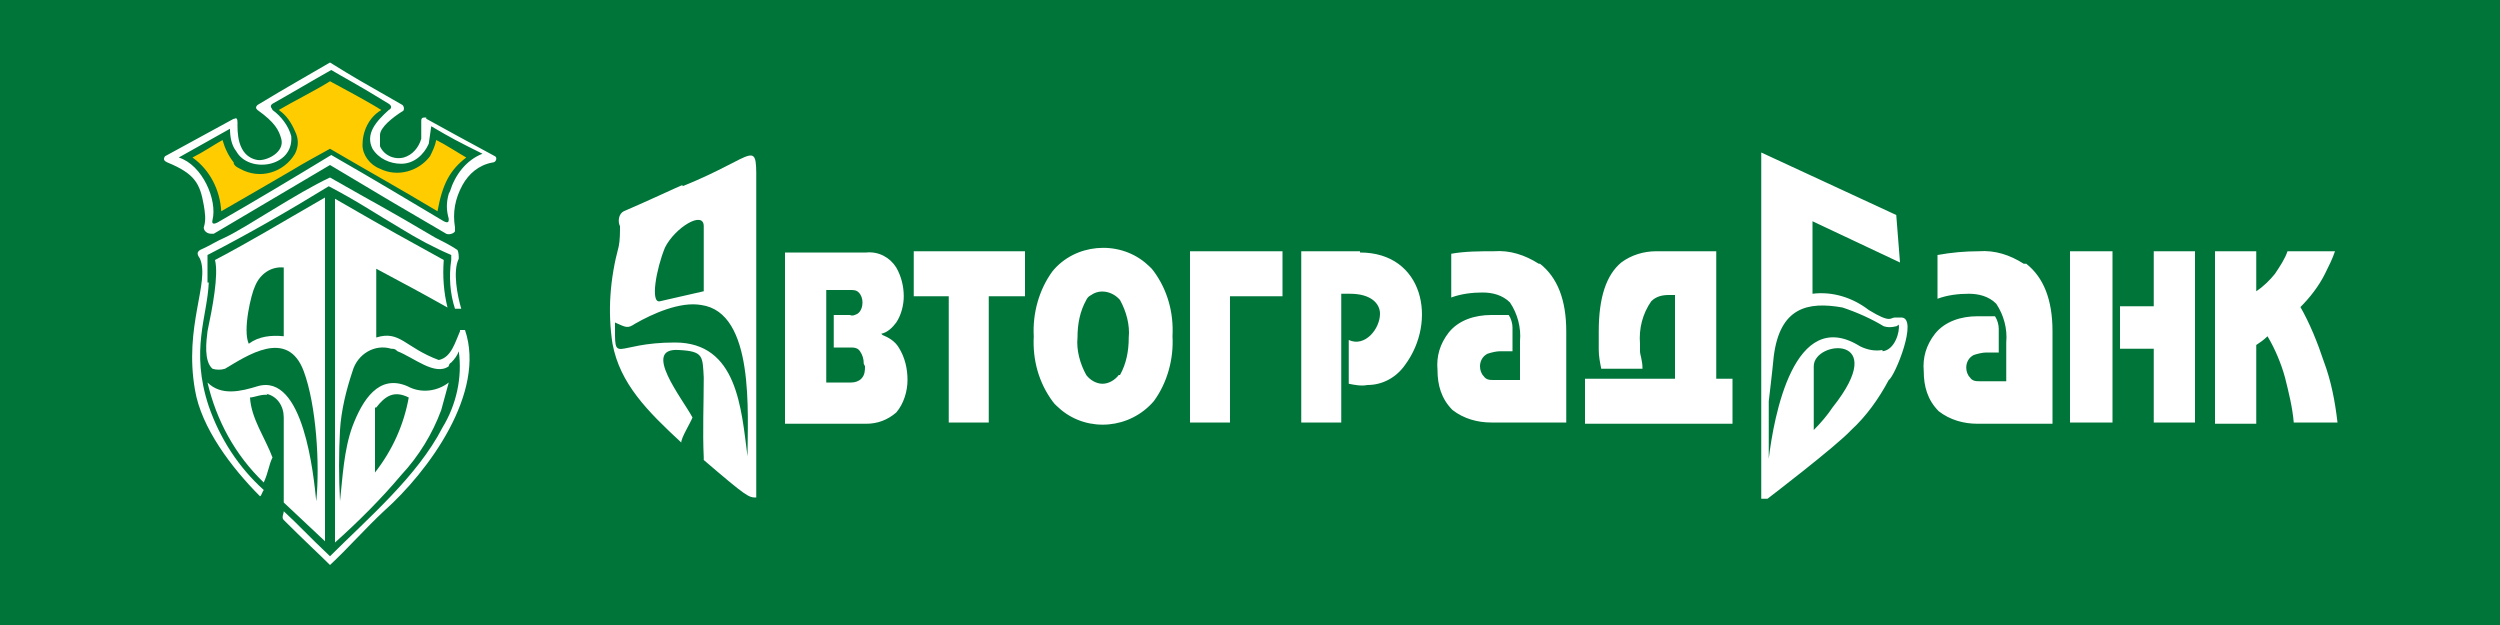 <svg xmlns="http://www.w3.org/2000/svg" viewBox="0 0 200 50">
	<path class="bg-logo" fill="#00753a" d="M0 0h200v50H0V0Z"/>
	<g fill="#fff">
		<path d="M137.5 20.1h-5c-1 0-2 .3-2.8.9-1.2 1-1.8 2.8-1.8 5.5V28c0 .5.1 1 .2 1.5h3.3c0-.7-.2-1.1-.2-1.4v-.6c-.1-1.2.2-2.4.9-3.4.4-.4.9-.5 1.4-.5h.5v6.7h-7.2v3.6h11.8v-3.6h-1.3V20.1ZM123.1 21.1c-1.1-.7-2.3-1.1-3.6-1-1.1 0-2.3 0-3.4.2v3.5c.8-.3 1.7-.4 2.5-.4s1.6.2 2.2.8c.6.9.9 2 .8 3.1v3.1h-2.1c-.3 0-.6 0-.8-.3-.2-.2-.3-.5-.3-.8 0-.4.2-.8.6-1 .3-.1.7-.2 1-.2h1v-1.9c0-.3-.1-.7-.3-1h-1.4c-1.3 0-2.6.4-3.4 1.4-.7.9-1 1.9-.9 3 0 1.2.3 2.3 1.2 3.2.9.7 2 1 3.1 1h6v-7.3c0-2.5-.7-4.3-2.1-5.4ZM108.8 20.1h-4.7v13.7h3.2V23.5h.7c1.7 0 2.4.8 2.4 1.6 0 1.2-1.2 2.7-2.5 2.1v3.5c.5.1 1 .2 1.5.1 1.2 0 2.3-.6 3-1.6 2.6-3.5 1.5-9-3.6-9ZM95.2 33.8h3.2V23.7h4.2v-3.6h-7.4v13.7zM73.1 23.7h2.8v10.1h3.2V23.7H82v-3.6h-8.9v3.6zM92.3 21.7c-.2-.3-.5-.5-.7-.7-2.2-1.8-5.6-1.5-7.4.7-1.1 1.5-1.6 3.4-1.5 5.2-.1 1.9.4 3.7 1.5 5.2.2.3.5.5.7.7 2.2 1.8 5.5 1.5 7.4-.7 1.1-1.5 1.6-3.4 1.5-5.2.1-1.9-.4-3.7-1.5-5.2ZM89.5 30c-.3.4-.8.7-1.3.7s-1-.3-1.3-.7c-.5-.9-.8-2-.7-3 0-1.1.2-2.1.7-3 .1-.2.2-.3.4-.4.7-.5 1.7-.3 2.3.4.5.9.8 2 .7 3 0 1.1-.2 2.1-.7 3ZM70.5 26.7c.5-.1.9-.5 1.2-.9.4-.6.6-1.4.6-2.1 0-.8-.2-1.6-.6-2.3-.5-.8-1.4-1.3-2.4-1.2h-6.5v13.7h6.5c.9 0 1.7-.3 2.4-.9.6-.7.9-1.7.9-2.6 0-.9-.2-1.8-.7-2.6-.3-.5-.8-.8-1.3-1Zm-1.3 2.6c0 .3 0 .7-.3 1-.2.2-.5.3-.8.3h-2v-7.4H68c.3 0 .5 0 .7.2.2.2.3.5.3.8 0 .3-.1.7-.4.9-.2.1-.4.2-.6.1h-1.3v2.6H68c.3 0 .6 0 .8.3.2.3.3.6.3 1ZM165.6 20.1h3.4v13.7h-3.4zM184 24.6c.8-.8 1.5-1.7 2-2.7.3-.6.6-1.2.8-1.8H183c-.2.6-.6 1.2-1 1.8-.4.5-.9 1-1.5 1.4v-3.2h-3.3v13.8h3.3v-6.3c.3-.2.6-.4.9-.7.6 1 1.1 2.2 1.4 3.3.3 1.2.6 2.4.7 3.6h3.5c-.2-1.7-.5-3.3-1.1-4.9-.5-1.5-1.1-3-1.9-4.4ZM172.3 24.5h-2.7v3.4h2.7v5.9h3.3V20.1h-3.3v4.4zM161.9 21.1c-1.1-.7-2.3-1.1-3.6-1-1.1 0-2.2.1-3.3.3v3.5c.8-.3 1.7-.4 2.5-.4s1.6.2 2.2.8c.6.9.9 2 .8 3.1v3.1h-2.1c-.3 0-.6 0-.8-.3-.2-.2-.3-.5-.3-.8 0-.4.2-.8.6-1 .3-.1.7-.2 1-.2h1v-1.9c0-.3-.1-.7-.3-1h-1.4c-1.3 0-2.6.4-3.4 1.4-.7.9-1 1.9-.9 3 0 1.2.3 2.3 1.2 3.2.9.7 2 1 3.1 1h6v-7.4c0-2.5-.7-4.3-2.1-5.4ZM34.1 9.4c-.3 0-.4 0-.4.3v1.4c-.2.7-.7 1.3-1.4 1.5-.8.2-1.6-.2-1.9-.9v-.9c0-.6 1-1.4 1.8-1.9.1 0 .2-.3 0-.5-3.5-2-3.7-2.1-5.8-3.4-1.7 1-3.5 2-5.8 3.4-.2.2-.1.3 0 .4 1.4 1 1.7 1.6 1.9 2.3.3 1.1-1.2 1.8-1.9 1.7-1.7-.3-1.6-2.4-1.6-3s-.3-.2-.3-.3c-2.4 1.3-3.3 1.8-5.5 3-.2.3 0 .4.2.5 2.2.9 2.6 1.7 2.9 3.4.1.6.2 1.2 0 1.8 0 .3.3.5.6.5h.2l9.3-5.5c4.5 2.7 5.2 3.1 9.3 5.5.2.1.6 0 .7-.2v-.3c-.2-1.2 0-2.3.6-3.4.5-.9 1.3-1.6 2.4-1.8.3 0 .4-.4.2-.5-2.4-1.3-3.7-2-5.5-3Zm1.8 6.1c-.2.7-.2 1.3 0 2 0 .2 0 .4-.4.2-3.7-2.2-5-3-9-5.3-3.3 2-5.8 3.5-9.1 5.4-.2.1-.5.2-.4-.2.4-1.6-.8-4.4-2.7-5l4.1-2.3c0 .6.1 1.3.5 1.8 1 1.8 4.6 1.3 4.4-1.2-.2-.8-.8-1.6-1.5-2.1 0-.1-.3-.3 0-.5 1.6-.9 3.1-1.8 4.7-2.7 1 .6 2 1.1 4.6 2.7.3.2.2.4 0 .5-1 .9-1.9 1.9-1.3 3.1.5.8 1.4 1.2 2.3 1.2 1 0 1.8-.7 2.2-1.6l.2-1.4c1.7 1 2.1 1.2 4.1 2.2-1.3.5-2.2 1.7-2.6 3Z"/>
		<path d="M16.6 22.6V20.4c3.3-1.7 6.6-3.6 9.7-5.5 2.3 1.2 3.6 2.1 5.8 3.4 1.3.8 2.6 1.5 4 2.1v.4c-.2 1.3-.1 2.7.3 3.9h.5c-.3-1-.7-3-.2-4 0-.2 0-.5-.1-.7-.6-.4-1.2-.7-1.8-1-4.4-2.6-4.2-2.4-8.4-4.8-2.6 1.2-6.7 4-8.4 4.8-.7.3-1.3.7-2 1-.3.2-.2.4 0 .7.8 1.9-1.3 5.4-.4 10.5.5 3 2.9 6.2 5.2 8.5.1 0 .2-.4.3-.5-2-1.8-3.5-4.1-4.4-6.7-1.5-4.5-.1-7.2 0-9.9Z"/>
		<path d="M21.3 31.5c.9.2 1.4 1 1.4 1.9v6.8l3.3 3.1V15.8c-4 2.3-5.6 3.3-8.8 5 .3 1.2-.2 3.8-.6 5.7-.1.8-.3 2.4.4 3 .3.1.7.1 1 0 1.7-1 5-3.3 6.3.2 1 2.7 1.3 7.4 1 10.4-.2-2-1-10.3-4.7-9.2-1.3.4-2.9.8-4-.3.7 3 2.2 5.8 4.5 8 .4-.9.4-1.4.7-2-.6-1.6-1.7-3.1-1.8-4.8.3 0 1-.3 1.4-.2Zm1.4-4.6c-1-.1-2 0-2.8.6-.5-1.1.2-4 .5-4.6.4-1 1.3-1.6 2.3-1.5v5.5Z"/>
		<path d="M36.8 26.5c-.4.9-.7 2.1-1.7 2.3-2.7-1-3.1-2.4-5-1.8v-5.5c2.8 1.5 3.2 1.7 5.7 3.1-.3-1.2-.4-2.5-.3-3.8-2.9-1.6-4.2-2.3-8.7-4.9v27.5c1.9-1.7 3.7-3.5 5.3-5.4 1.4-1.5 2.5-3.3 3.2-5.2l.6-2.2c-.9.7-2.2.9-3.3.3-2.3-1-3.6 1.1-4.4 3.2-.7 1.9-.8 4.2-1 6-.1-1.9-.1-3.8 0-5.7.1-1.6.5-3.2 1-4.7.4-1.4 1.8-2.2 3.1-1.8.2 0 .3 0 .5.2 1.3.5 3 2 4.1 1.2 0 0 0-.2.2-.3.3-.3.5-.6.6-.9.3 2.1-.2 4.3-1.3 6.1-2 3.9-6 7.3-9 10.3-1.8-1.7-2.5-2.5-3.7-3.6 0 .2-.2.5 0 .7 1.7 1.7 2.9 2.8 3.7 3.6 1.4-1.3 2.9-3 4.3-4.3 3.6-3.2 8.2-9.5 6.5-14.5h-.4Zm-6.7 6.1c.7-.9 1.4-1.4 2.6-.8-.4 2.2-1.3 4.2-2.7 6v-5.2ZM54.6 14.8c-.5.2-2.6 1.2-4.7 2.1-.4.2-.5.8-.3 1.2 0 .5 0 1.1-.1 1.6-.7 2.6-.9 5.2-.5 7.8.6 3.2 2.8 5.4 5.5 7.9 0-.4.7-1.5.9-2-.8-1.5-4.1-5.6-1.1-5.4 2 .1 1.9.5 2 2.2 0 2.1-.1 4.3 0 6.4v.2c3.5 3 3.6 3 4.2 3V15.2c0-4.4.3-2.8-5.9-.3Zm-1.4 5c.8-1.6 3.1-3 3.1-1.7v5.2l-3.5.8c-.8.2-.3-2.6.4-4.3Zm6.6 16.8v-.1c-.5-3.8-.8-9.1-5.8-9.1s-4.8 1.9-4.8-1.6c.9.4 1 .5 1.6.1 1.4-.8 3.6-1.8 5.3-1.5 4.3.6 3.7 8.7 3.7 12.2v.1ZM152.1 25.4h-.5c-.4 0-.3.5-2.1-.6-1.3-1-2.9-1.5-4.5-1.3v-5.8l7 3.3-.3-3.8-10.8-5v27.7h.5s5.5-4.2 6.7-5.5c1.2-1.1 2.2-2.5 3-4 .5-.3 2.4-5 1-5Zm-5.5 7.2c-.4.6-.9 1.2-1.5 1.8v-5.1c0-2.1 6.2-2.6 1.5 3.3Zm4-4.6c-.6.1-1.2 0-1.8-.3-5.3-3.3-6.9 5.7-7.3 9v-4.6s.3-2.5.4-3.6c.5-3.9 2.7-4.4 5.5-3.9 1.2.4 2.3.9 3.3 1.5.3.1.6.1 1 0 .1 0 .2-.2.2-.1.1.5-.3 2-1.3 2.1Z"/>
	</g>
	<path fill="#fc0" d="M18.7 13c-.4-.5-.7-1.1-.9-1.8-.7.4-1.6 1-2.4 1.4 1.4 1 2.2 2.6 2.3 4.3 1.9-1.1 4-2.3 5.7-3.3.8-.5 2.1-1.2 3-1.7 2.9 1.7 5.6 3.2 8.6 5 .4-2.2 1-3.3 2.3-4.3-.7-.4-1.6-1-2.4-1.4-.1.5-.3.9-.5 1.3-.9 1.2-2.6 1.7-4 1-.8-.3-1.4-1.1-1.4-1.9 0-1.1.5-2.2 1.5-2.8-1.1-.7-3-1.7-4.1-2.3-1.1.7-3.1 1.7-4.1 2.3.6.4 1 1 1.3 1.7.3.6.3 1.2 0 1.8-.9 1.5-2.8 2.1-4.4 1.2-.2-.1-.4-.2-.5-.4Z"/>
</svg>